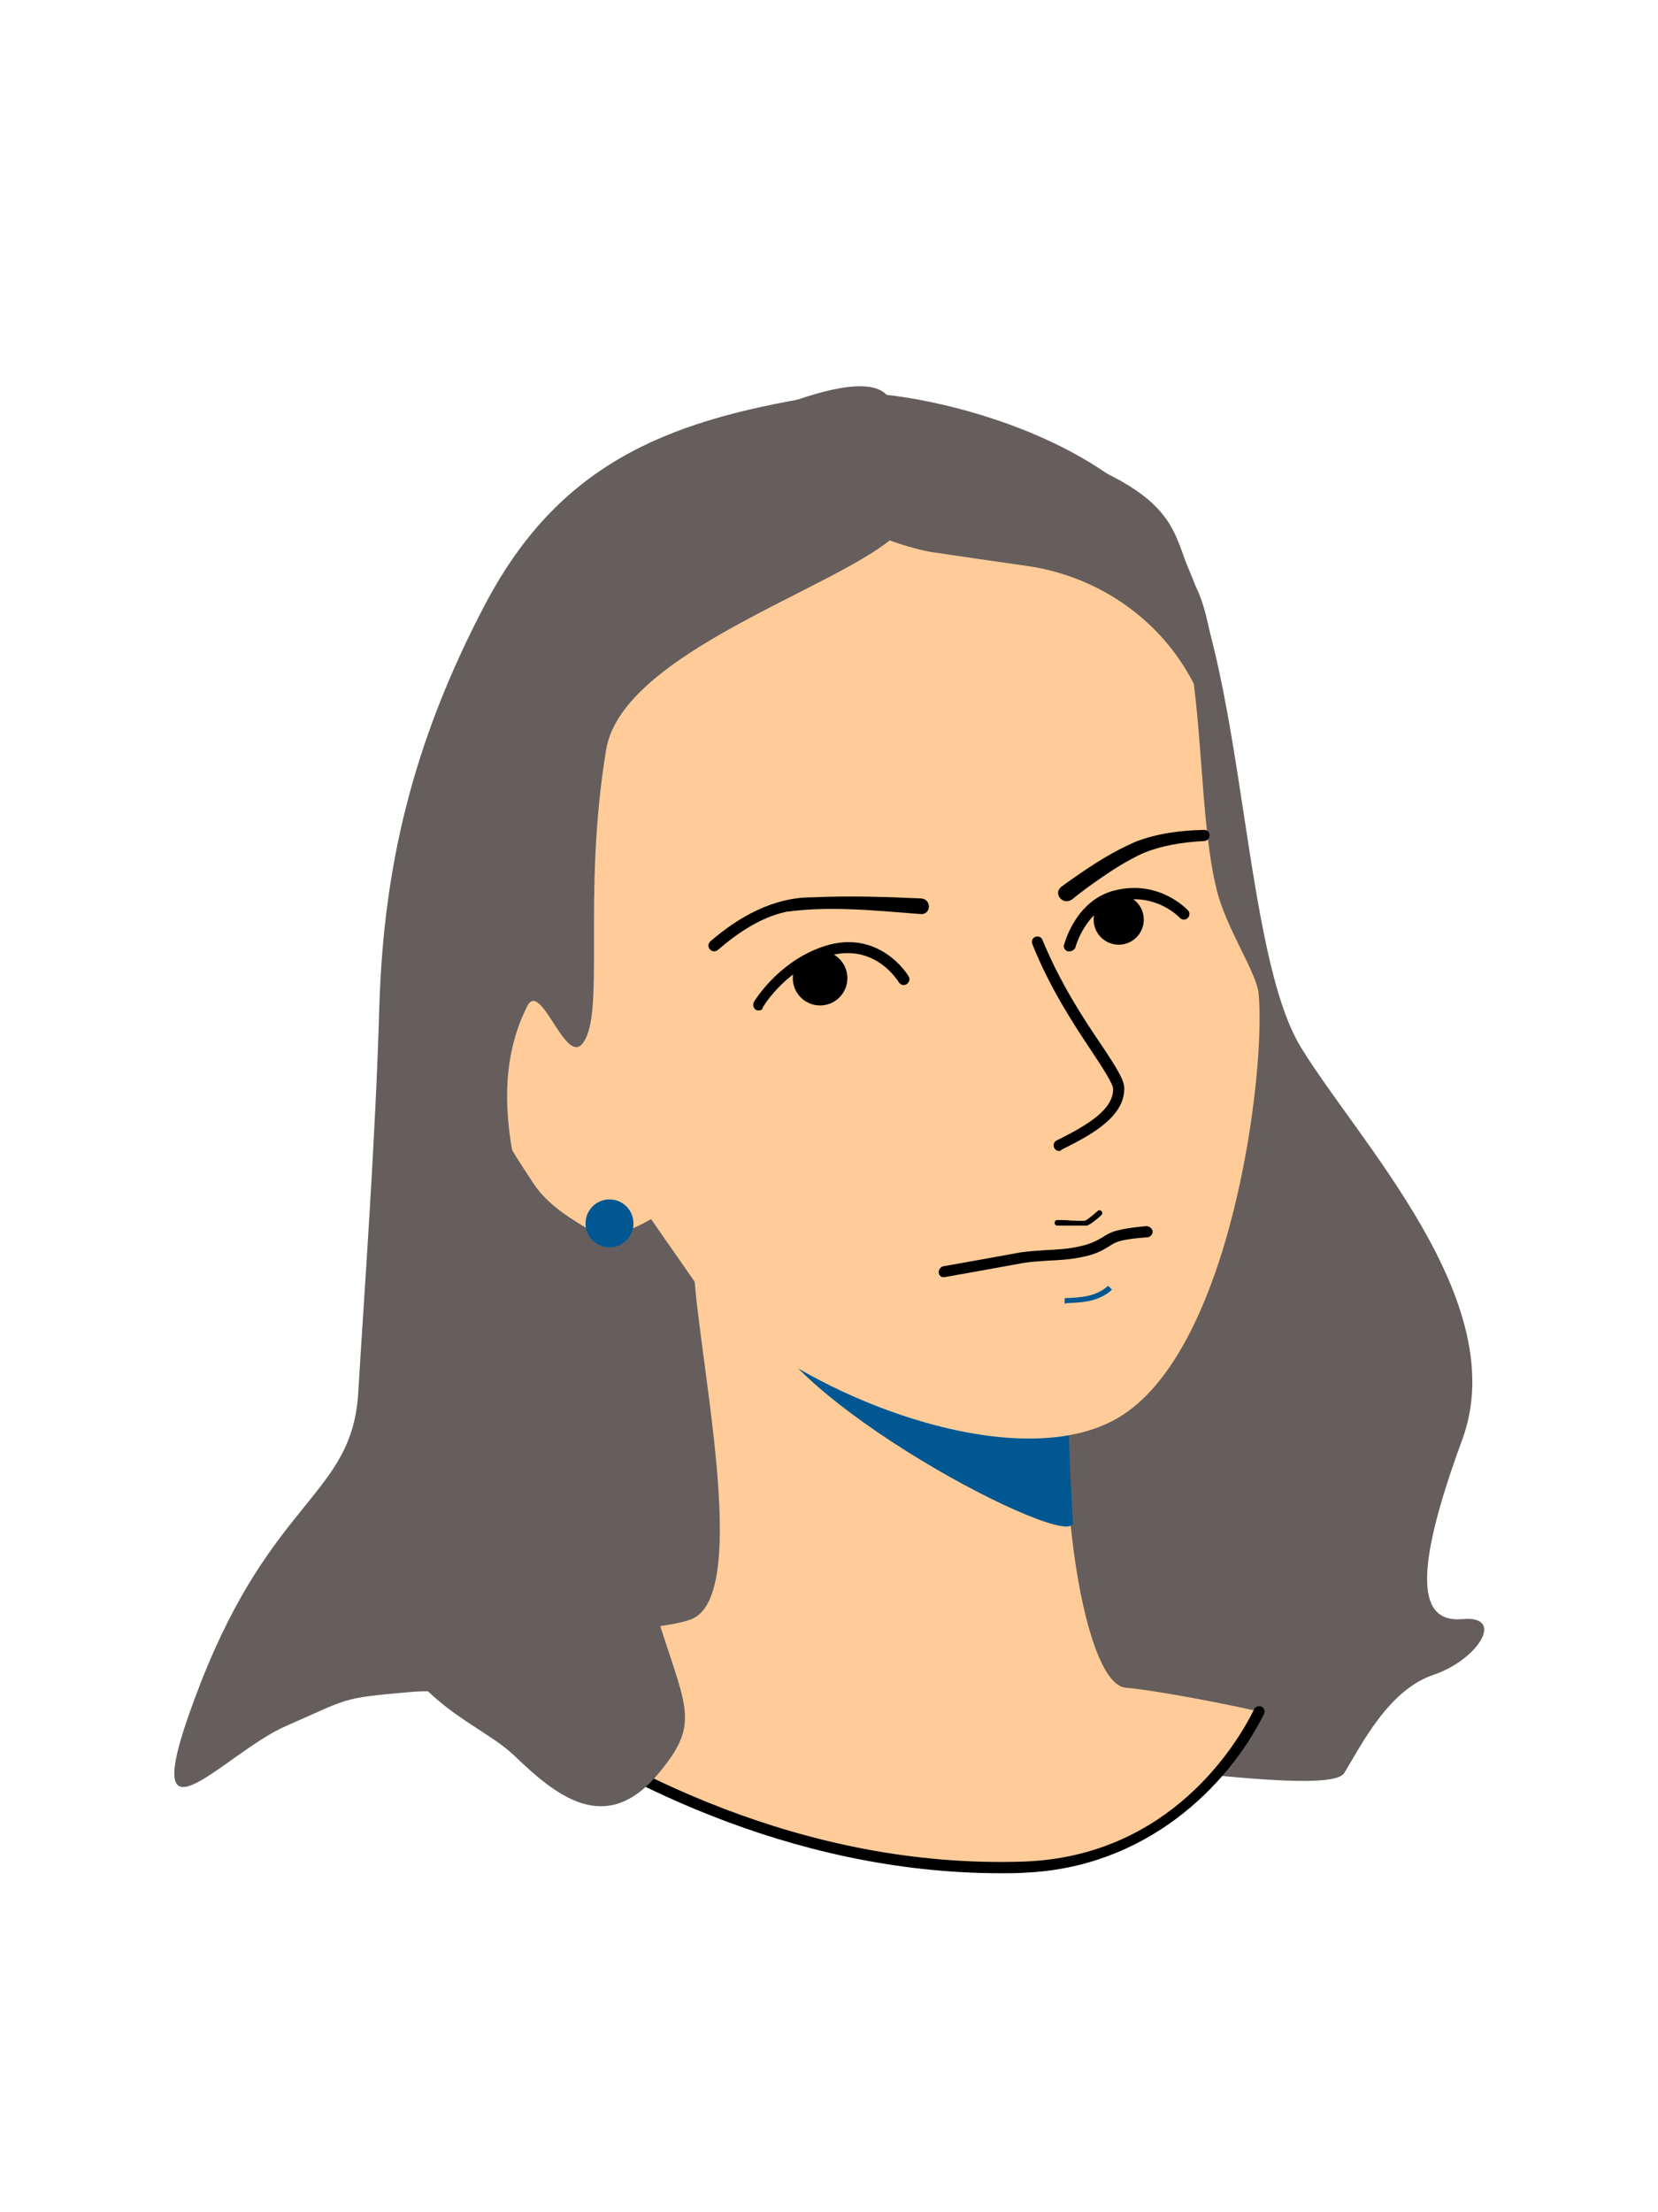 <?xml version="1.0" encoding="utf-8"?>
<!-- Generator: Adobe Illustrator 26.0.1, SVG Export Plug-In . SVG Version: 6.00 Build 0)  -->
<svg version="1.1" id="Layer_1" xmlns="http://www.w3.org/2000/svg" xmlns:xlink="http://www.w3.org/1999/xlink" x="0px" y="0px"
	 viewBox="0 0 297.6 396.9" style="enable-background:new 0 0 297.6 396.9;" xml:space="preserve">
<style type="text/css">
	.st0{display:none;}
	.st1{display:none;fill:none;stroke:#000000;stroke-miterlimit:10;}
	.st2{fill:#665E5D;}
	.st3{fill:#FFCC99;}
	.st4{fill:#005792;}
</style>
<g id="Layer_2_00000078034104030470398130000016465489259324744585_" class="st0">
</g>
<line class="st1" x1="1088.4" y1="1369.5" x2="1088.4" y2="1588"/>
<line class="st1" x1="1017.6" y1="1480.6" x2="1171.8" y2="1480.6"/>
<g>
	<g>
		<path class="st2" d="M149.3,70.7c11.8-1.8,51.8,6.5,63,29.1s10.9,71.2,21.2,88.1c10.3,16.9,38,45.6,29,70.3
			c-9.1,24.7-7.8,33,0,32.3c7.8-0.7,2.8,7.3-5.2,10c-8,2.7-12.8,12.3-16,17.6c-3.2,5.4-64-6.3-82.1-4.3
			c-18.1,1.9-41.7,11.7-55.8,3.3c-14.2-8.4-17.2-14.7-29.9-13.5c-12.6,1.1-10.7,1.1-22.2,6.1S23,335.4,36,302
			c13-33.3,27.2-33.7,28.3-52.1c1.1-18.4,3.1-45.1,3.8-69.7c0.8-24.5,5.8-46.8,19.1-72C101,82.2,121.2,75,149.3,70.7z"/>
	</g>
	<g>
		<path class="st3" d="M226.1,307.1c-6.6,13.5-21,27.1-42.1,27.9c-40.7,1.5-74.3-17.3-90.2-28.3l0,0c-4.4-3.4-7.8-6.2-10.1-7.6
			c-11.1-7.3,29.6-4.8,40.2-8.5s2.3-42.8,0.8-60.5c-1.5-17.6,70.2-19.3,67.1,18c-1.9,22.8,3.2,54,10.2,54.7
			C206.4,303.2,216.7,305,226.1,307.1z"/>
	</g>
	<g>
		<path class="st4" d="M191.9,248c-0.4,5.4,0.3,19.4,0.7,25.1c0.4,5.9-54.5-22.7-56.4-38.8C135.1,224.8,194.9,210.8,191.9,248z"/>
	</g>
	<g>
		<path class="st3" d="M118.8,217.5c0,0-8.3,5.9-12.4,3.5c-3.8-2.2-8.1-4.8-10.6-8.6c-4.1-6.2-14.5-21.4-11.6-34.4
			c2.1-9.6,14.2,2.2,15.3,4.6C100.5,185,118.8,217.5,118.8,217.5z"/>
	</g>
	<g>
		<path class="st3" d="M151.5,80c16.1-0.9,54.2,7.4,61,33c3.5,13.2,2.7,33.9,5.9,46.7c1.7,6.9,7.1,14.7,7.5,18.5
			c1.4,13.8-4.8,64.5-25.4,76.3s-64.3-7.7-75.8-24.5c-11.5-16.9-38.9-51.2-31.3-87.2S101.7,82.9,151.5,80z"/>
	</g>
	<g>
		<circle cx="200.8" cy="165" r="4.5"/>
	</g>
	<g>
		<circle cx="147.2" cy="175.5" r="4.9"/>
	</g>
	<g>
		<path d="M191.9,170.7c-0.1,0-0.2,0-0.2,0c-0.5-0.1-0.9-0.7-0.7-1.2c0.1-0.3,2.2-8.5,9.8-9.9c7.5-1.5,12.2,3.5,12.4,3.7
			c0.4,0.4,0.4,1,0,1.4c-0.4,0.4-1,0.4-1.4,0c-0.2-0.2-4.2-4.4-10.6-3.1c-6.3,1.2-8.2,8.4-8.2,8.5
			C192.8,170.4,192.4,170.7,191.9,170.7z"/>
	</g>
	<g>
		<path d="M136.2,181.3c-0.2,0-0.3,0-0.5-0.1c-0.5-0.3-0.6-0.9-0.4-1.4c0.2-0.3,4.1-6.8,11.7-9.7c10.6-4.1,16.1,5,16.1,5.1
			c0.3,0.5,0.1,1.1-0.4,1.4c-0.5,0.3-1.1,0.1-1.4-0.4c-0.2-0.3-4.7-7.7-13.7-4.3c-7,2.6-10.7,8.8-10.7,8.9
			C136.9,181.1,136.6,181.3,136.2,181.3z"/>
	</g>
	<g>
		<g>
			<path d="M190.5,159.1c4.3-3.1,8.5-6,13.4-8.1c3.9-1.5,8-2,12.2-2.1c0.6,0,1,0.4,1,1s-0.5,1-1,1c-3.8,0.2-7.7,0.8-11.2,2.3
				c-2.5,1.2-4.8,2.6-7.1,4.2c-1.9,1.3-3.7,2.6-5.4,4C190.7,162.5,189,160.3,190.5,159.1L190.5,159.1z"/>
		</g>
	</g>
	<g>
		<g>
			<path d="M165.2,164c-7.9-0.6-16.1-1.5-24.1-0.4c-4.6,1-8.7,3.8-12.2,6.8c-1,0.9-2.4-0.5-1.4-1.5c5.1-4.4,11.3-7.9,18.2-7.9
				c6.6-0.3,13.1-0.1,19.7,0.2C167.3,161.4,167.1,164.2,165.2,164L165.2,164z"/>
		</g>
	</g>
	<g>
		<path d="M168.5,228.4L168.5,228.4c-0.1-0.5,0.3-1.1,0.8-1.2c2.9-0.5,11.2-2,13.9-2.5c1.5-0.2,2.9-0.3,4.5-0.4
			c2-0.1,4.1-0.2,6.2-0.7c2.2-0.5,3.1-1.1,4-1.6c0.6-0.4,1.1-0.7,1.9-1c2-0.7,5.8-1,6-1c0.5,0,1,0.4,1.1,0.9c0,0.6-0.4,1-0.9,1.1
			c0,0-3.7,0.2-5.4,0.8c-0.6,0.2-1,0.5-1.5,0.8c-1,0.6-2.2,1.4-4.7,1.9c-2.2,0.5-4.4,0.6-6.5,0.7c-1.5,0.1-2.9,0.2-4.2,0.4
			c-2.7,0.5-11,2-13.9,2.5C169.1,229.3,168.6,229,168.5,228.4z"/>
	</g>
	<g>
		<path d="M193.8,219.9c-0.4,0-1,0-1.7,0c-0.7,0-1.5,0-2.3,0c-0.3,0-0.5-0.2-0.5-0.5s0.2-0.5,0.5-0.5c0.8,0,1.6,0,2.4,0.1
			c1.1,0,2.3,0.1,2.6,0c0.3-0.1,1.4-1,2.2-1.7c0.2-0.2,0.5-0.2,0.7,0c0.2,0.2,0.2,0.5,0,0.7c-0.4,0.4-1.9,1.7-2.6,1.9
			C194.8,219.9,194.4,219.9,193.8,219.9z"/>
	</g>
	<g>
		<path class="st4" d="M191.1,233.9l0-1l0.4,0c2.3-0.1,5.2-0.2,7.4-2.2l0.7,0.7c-2.4,2.2-5.5,2.3-8,2.4L191.1,233.9z"/>
	</g>
	<g>
		<path d="M190.1,206.5c-0.4,0-0.7-0.2-0.9-0.6c-0.2-0.5,0-1.1,0.5-1.3c6.1-3,10.1-5.7,10.1-9.2c0-0.9-1.8-3.7-3.8-6.7
			c-3.2-4.8-7.5-11.3-10.7-19.3c-0.2-0.5,0-1.1,0.5-1.3c0.5-0.2,1.1,0,1.3,0.5c3.2,7.8,7.4,14.2,10.6,18.9c2.8,4.2,4.1,6.3,4.1,7.8
			c0,5-5.6,8.2-11.3,11C190.4,206.5,190.3,206.5,190.1,206.5z"/>
	</g>
	<g>
		<path class="st2" d="M153.3,94.5c0,0,8.8,3.8,14.2,4.6c2.7,0.4,10.2,1.5,17.2,2.5c11.2,1.7,21.3,8,27.5,17.5
			c4.1,6.3,5.6,12.2,6.5,19.2c1.5,12.3,1.1-22.6-3.9-32.7s-1.4-16.4-28.5-25.6s-40.8-13.7-37-3.5C153.1,86.8,153.3,94.5,153.3,94.5z
			"/>
	</g>
	<g>
		<path d="M179.7,336.1c-38.8,0-70.6-17.8-86.5-28.6c-6.5-4.4-10-7.5-10.2-7.7c-0.4-0.4-0.4-1-0.1-1.4c0.4-0.4,1-0.5,1.4-0.1
			c0,0,3.6,3.2,10,7.5c16.2,11.1,49.4,29.6,89.6,28.2c26.2-1,38.2-21.2,41.2-27.3c0.2-0.5,0.8-0.7,1.3-0.5c0.5,0.2,0.7,0.8,0.5,1.3
			c-6.6,13.2-21.3,27.6-43,28.5C182.6,336.1,181.1,336.1,179.7,336.1z"/>
	</g>
	<g>
		<path class="st2" d="M162.3,94.3c-6.6,9.7-50.4,21.6-53.5,40.2c-4.4,26.6,0,47.7-4.3,52.8c-3.1,3.7-7.5-11.7-9.9-6.7
			c-8.7,17.4,0.8,37.4,4,51.5c4.6,20.2,7.5,10,15,41.9c7.5,31.9,14.2,32.7,4.6,44.2s-18.6,3.8-26.1-3.4
			c-7.5-7.1-27.7-11.9-23.6-40.8c4.1-28.9,8.7-97.5,13.3-119.9s13.7-57.6,28.3-66.3c14.6-8.7,43-23.2,49-17
			C165.1,77.1,162.3,94.3,162.3,94.3z"/>
	</g>
	<g>
		<circle class="st4" cx="109.4" cy="219.5" r="4.3"/>
	</g>
</g>
</svg>
